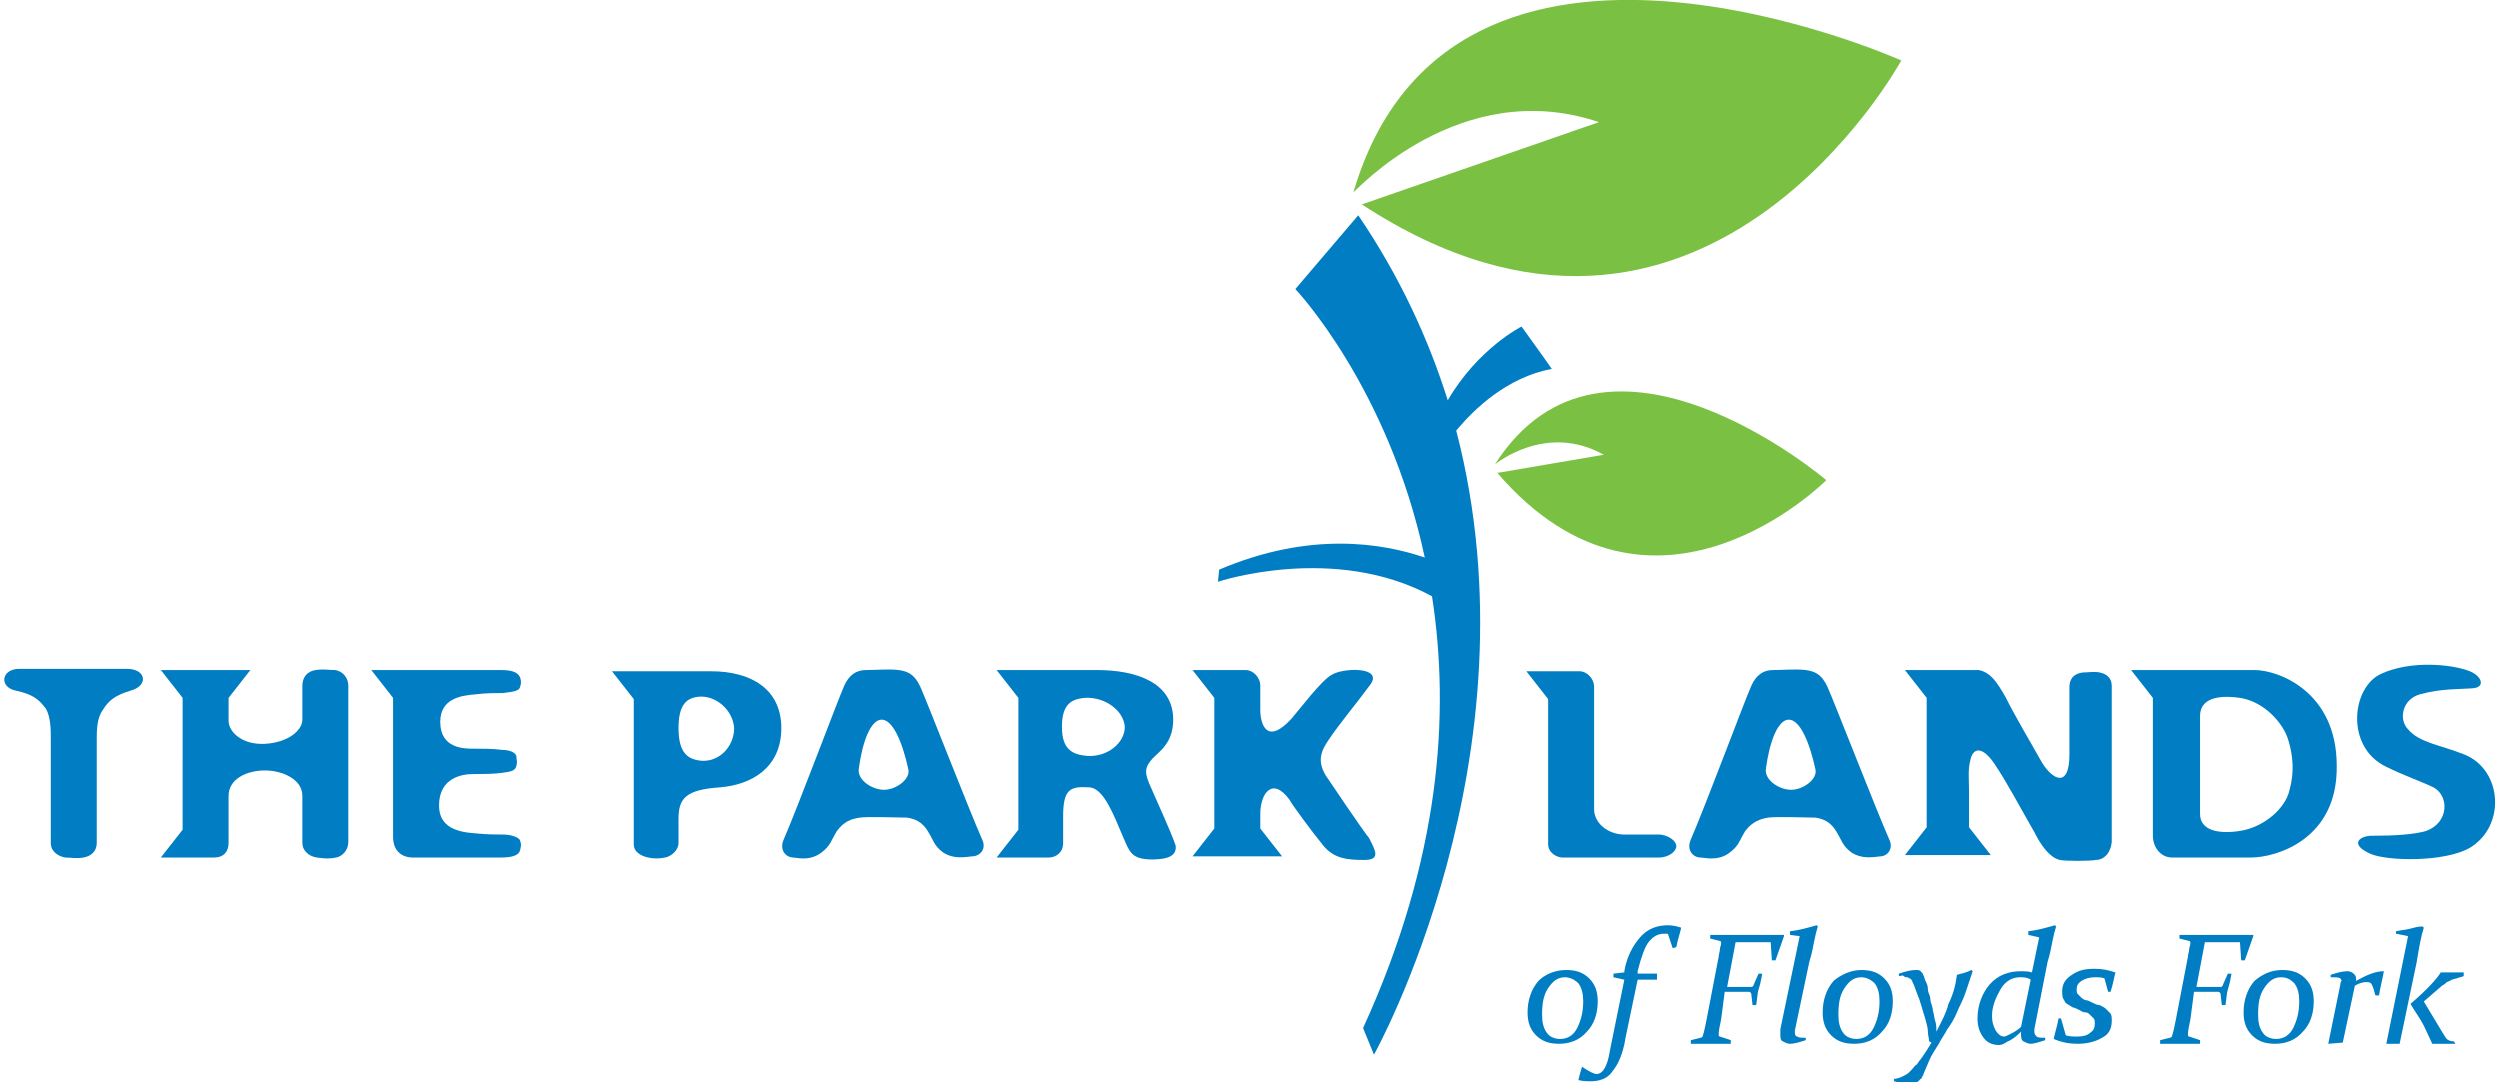 <?xml version="1.0" encoding="utf-8"?>
<!-- Generator: Adobe Illustrator 25.0.0, SVG Export Plug-In . SVG Version: 6.00 Build 0)  -->
<svg version="1.1" id="Layer_1" xmlns="http://www.w3.org/2000/svg" xmlns:xlink="http://www.w3.org/1999/xlink" x="0px" y="0px"
	 viewBox="0 0 206.7 89.5" style="enable-background:new 0 0 206.7 89.5;" xml:space="preserve">
<style type="text/css">
	.st0{fill:#7AC143;}
	.st1{fill:#007DC3;}
</style>
<g>
	<path class="st0" d="M132.2,10.1c-11.5-3.9-20.2,5.8-20.3,5.8C120-11.7,157.2,5,157.2,5s-16.5,30.3-44.6,11.9L132.2,10.1z"/>
	<path class="st0" d="M132.6,37.6c-4.8-2.7-9,0.8-9,0.8c9.1-14.3,27.4,1.3,27.4,1.3s-14.3,14.4-27.2-0.6L132.6,37.6z"/>
	<path class="st1" d="M128.3,30.5c-0.4-0.6-2.5-3.5-2.5-3.5s-3.6,1.8-6.1,6.1c-1.6-5.1-4-10.3-7.4-15.3l-5.2,6.1
		c0,0,7.7,8.1,10.7,22.2c-3.5-1.2-9.5-2.2-17,1l-0.1,1c0,0,9.6-3.2,17.7,1.2c1.5,9.7,0.7,21.7-5.7,35.7l0.9,2.2
		c0,0,13.8-24.7,6.8-51.6C121.9,33.8,124.6,31.2,128.3,30.5z"/>
</g>
<g>
	<path class="st1" d="M8.5,58.7C8,59.4,8,60.4,8,61.1v8.6c0,0.7-0.5,1.1-1.1,1.2c-0.5,0.1-1.1,0-1.5,0c-0.6-0.1-1.2-0.5-1.2-1.2V61
		c0-0.6,0-1.7-0.4-2.4c-0.6-0.8-1.1-1.2-2.5-1.5c-1.4-0.3-1.2-1.8,0.3-1.8c1,0,8.9,0,8.9,0c1.6,0,1.8,1.4,0.3,1.8
		C9.5,57.5,9,57.9,8.5,58.7z"/>
	<path class="st1" d="M27.8,70.9c-0.5,0.1-0.9,0.1-1.6,0c-0.7-0.1-1.2-0.6-1.2-1.2c0,0,0-1.9,0-3.9c0-1.4-1.7-2.1-3.1-2.1
		c-1.5,0-3,0.7-3,2.1c0,1.7,0,3.9,0,3.9c0,0.7-0.4,1.2-1.2,1.2c-0.5,0-1.2,0-1.2,0h-3.2l1.8-2.3V57.7l-1.8-2.3h7.4l-1.8,2.3
		c0,0.5,0,1.2,0,1.9c0,0.9,1.1,2,3,1.9s3.1-1.1,3.1-2c0-0.6,0-2.8,0-2.8c0-0.7,0.4-1.2,1.1-1.3c0.7-0.1,1,0,1.6,0
		c0.7,0.1,1.1,0.7,1.1,1.3v12.9C28.8,70.3,28.3,70.8,27.8,70.9z"/>
	<path class="st1" d="M43,70.3c-0.1,0.4-0.6,0.6-1.6,0.6c-1,0-4.3,0-7.3,0c-0.7,0-1.6-0.4-1.6-1.7c0,0,0-6.9,0-8.1v-3.4l-1.8-2.3
		h10.7c1,0,1.4,0.2,1.6,0.6c0.1,0.3,0.1,0.5,0,0.8c-0.1,0.4-0.8,0.4-1.4,0.5c-0.7,0-1.4,0-2.2,0.1c-1.4,0.1-3,0.4-3,2.3
		c0,2.2,2,2.2,2.7,2.2c0.8,0,1.7,0,2.4,0.1c0.6,0,1.2,0.2,1.2,0.6c0,0.3,0.1,0.3,0,0.7c-0.1,0.5-0.6,0.5-1.2,0.6
		c-0.7,0.1-1.8,0.1-2.4,0.1c-0.9,0-2.8,0.3-2.8,2.6c0,1.8,1.5,2.2,3,2.3C40.3,69,41,69,41.6,69c0.6,0,1.3,0.2,1.4,0.5
		C43.1,69.8,43.1,69.9,43,70.3z"/>
	<path class="st1" d="M59.5,65.1c-2.8,0.2-3.4,0.9-3.4,2.6c0,0.5,0,1.4,0,2s-0.6,1.1-1.1,1.2c-0.5,0.1-1,0.1-1.4,0
		c-0.5-0.1-1.2-0.4-1.2-1.1v-12l-1.8-2.3h3.1c0.7,0,4.6,0,5.1,0c3.2,0,5.8,1.4,5.8,4.7C64.6,63.5,62.1,64.9,59.5,65.1z M57.8,57.6
		c-1,0.1-1.7,0.6-1.7,2.6c0,2.1,0.8,2.6,1.9,2.7c1.5,0.1,2.7-1.2,2.7-2.7C60.6,58.7,59.2,57.5,57.8,57.6z"/>
	<path class="st1" d="M80.4,70.8c-0.8,0.1-1.6,0.2-2.4-0.3c-0.8-0.6-0.8-1-1.3-1.8c-0.5-0.8-1.1-1-1.7-1.1c-0.7,0-3.3-0.1-3.9,0
		c-0.7,0.1-1.3,0.3-1.9,1.1c-0.5,0.8-0.5,1.2-1.3,1.8c-0.8,0.6-1.6,0.5-2.3,0.4c-0.6,0-1.2-0.6-0.8-1.5c1.1-2.5,4.5-11.6,5-12.7
		c0.4-0.9,1-1.3,1.8-1.3c0.8,0,1.9-0.1,2.7,0c0.7,0.1,1.3,0.3,1.8,1.4c0.5,1.1,4,10.1,5.1,12.6C81.6,70.2,81,70.8,80.4,70.8z
		 M72.9,59.5c-0.9,0-1.6,1.8-1.9,4.1c-0.1,0.9,1.1,1.7,2.1,1.7c1,0,2.2-0.9,2-1.7C74.6,61.3,73.8,59.5,72.9,59.5z"/>
	<path class="st1" d="M96.1,71c-0.7,0.1-1.7,0.1-2.2-0.2c-0.6-0.3-0.8-1.1-1.3-2.2c-0.9-2.2-1.6-3.4-2.5-3.5
		c-1.6-0.1-2.2,0.1-2.2,2.4c0,0.5,0,1.6,0,2.2c0,0.8-0.6,1.2-1.2,1.2c-0.5,0-4.3,0-4.3,0l1.8-2.3V57.7l-1.8-2.3h3.1
		c0.7,0,4.7,0,5.2,0c3.2,0,6.3,1,6.3,4.1c0,1.9-1.1,2.6-1.7,3.2c-0.7,0.8-0.7,1.2-0.1,2.5c0.6,1.4,1.5,3.3,2,4.7
		C97.3,70.6,96.8,70.9,96.1,71z M89.7,57.7c-1.2,0.1-1.9,0.6-1.9,2.4c0,1.9,0.9,2.3,2.1,2.4c1.7,0.1,3.1-1.1,3.1-2.4
		C92.9,58.7,91.3,57.6,89.7,57.7z"/>
	<path class="st1" d="M112.8,71.1c-1.4,0-2.5-0.1-3.4-1.2c-0.9-1.1-2.6-3.4-2.8-3.8c-1.4-1.9-2.4-0.5-2.4,1.2c0,0.1,0,0.7,0,1.2
		l1.8,2.3h-7.4l1.8-2.3V57.7l-1.8-2.3h4.4c0.6,0,1.2,0.6,1.2,1.3c0,0,0,1.7,0,2c0,1.1,0.5,3,2.6,0.7c0.6-0.7,2.5-3.2,3.3-3.6
		c0.9-0.6,4.3-0.7,3.2,0.8c-1.1,1.5-2.6,3.3-3.4,4.5c-0.7,1-1,1.8-0.3,3c0.2,0.3,3.1,4.6,3.6,5.2C113.7,70.3,114.2,71.1,112.8,71.1z
		"/>
	<path class="st1" d="M137.2,70.9c0,0-7.8,0-8,0c-0.5,0-1.2-0.4-1.2-1.1v-12l-1.8-2.3c0,0,3.9,0,4.4,0c0.6,0,1.2,0.6,1.2,1.3v8.3
		c0,0.3,0,1.2,0,1.8c0,1.2,1.2,2.1,2.5,2.1c1,0,1.9,0,2.9,0c0.5,0,1.4,0.4,1.4,1C138.5,70.6,137.7,70.9,137.2,70.9z"/>
	<path class="st1" d="M155.5,70.8c-0.8,0.1-1.6,0.2-2.4-0.3c-0.8-0.6-0.8-1-1.3-1.8c-0.5-0.8-1.1-1-1.7-1.1c-0.6,0-3.3-0.1-3.9,0
		c-0.6,0.1-1.3,0.3-1.9,1.1c-0.5,0.8-0.5,1.2-1.3,1.8c-0.8,0.6-1.6,0.5-2.4,0.4c-0.6,0-1.2-0.6-0.8-1.5c1.1-2.5,4.5-11.6,5-12.7
		c0.4-0.9,1-1.3,1.8-1.3c0.8,0,1.9-0.1,2.7,0c0.7,0.1,1.3,0.3,1.8,1.4c0.5,1.1,4,10.1,5.1,12.6C156.6,70.2,156,70.8,155.5,70.8z
		 M147.9,59.5c-0.9,0-1.6,1.8-1.9,4.1c-0.1,0.9,1.1,1.7,2.1,1.7c1,0,2.2-0.9,2-1.7C149.6,61.3,148.8,59.5,147.9,59.5z"/>
	<path class="st1" d="M173.3,71.1c-0.5,0.1-2.5,0.1-3,0c-0.8-0.2-1.5-1.1-2.1-2.3c-1.1-1.9-2.2-4-3.2-5.5c-1.1-1.7-1.9-1.5-2.1-0.4
		c-0.2,0.7-0.1,1.6-0.1,2.6v2.9l1.8,2.3h-7.1l1.8-2.3V57.7l-1.8-2.3c0,0,6,0,6.1,0c1,0.2,1.5,1,2.2,2.2c0.9,1.8,2,3.6,3,5.4
		c0.9,1.5,2.3,2.2,2.3-0.6c0-0.6,0-0.7,0-1.7v-3.9c0-0.6,0.3-1.1,1.1-1.2c0.5,0,0.9-0.1,1.4,0c0.5,0.1,1,0.4,1,1.1v12.9
		C174.5,70.6,173.9,71.1,173.3,71.1z"/>
	<path class="st1" d="M186.1,70.9c-0.9,0-4.6,0-6.5,0c-1,0-1.6-0.9-1.6-1.8c0-0.7,0-8.5,0-11.4l-1.8-2.3h3.1c0,0,5.4,0,7.1,0
		c2,0,6.8,1.8,6.8,7.9C193.3,69.4,188.2,70.9,186.1,70.9z M189.2,61.2c-0.4-1.4-2-3.2-4-3.5c-2.1-0.3-3.3,0.2-3.3,1.5
		c0,1,0,6.8,0,8.1c0,1.3,1.4,1.7,3.3,1.4c2-0.3,3.8-1.9,4.1-3.4C189.7,63.9,189.6,62.5,189.2,61.2z"/>
	<path class="st1" d="M200.1,57.4c-1.5,0.4-1.8,2.1-1,2.9c0.9,1.1,2.7,1.3,4.7,2.1c3.1,1.3,3.4,5.9,0.4,7.7
		c-2.1,1.2-6.8,1.1-8.2,0.5c-1.8-0.8-0.9-1.5,0.1-1.5c1.9,0,3.5-0.1,4.5-0.4c1.9-0.7,1.9-2.9,0.6-3.6c-0.8-0.4-2.5-1-3.9-1.7
		c-3.4-1.6-2.9-6.6-0.4-7.7c2.4-1.1,5.8-0.8,7.3-0.2c1,0.4,1.3,1.3,0.3,1.4C203.5,57,201.9,56.9,200.1,57.4z"/>
</g>
<g>
	<path class="st1" d="M129.5,80.2c0.8,0,1.4,0.2,1.9,0.7c0.5,0.5,0.7,1.1,0.7,1.9c0,1-0.3,1.9-0.9,2.5c-0.6,0.7-1.4,1-2.3,1
		c-0.8,0-1.4-0.2-1.9-0.7s-0.7-1.1-0.7-1.9c0-1,0.3-1.9,0.9-2.6C127.7,80.6,128.5,80.2,129.5,80.2z M129.4,80.8
		c-0.6,0-1,0.3-1.4,0.9c-0.4,0.6-0.5,1.3-0.5,2.2c0,0.6,0.1,1.1,0.4,1.5c0.2,0.3,0.6,0.5,1.1,0.5c0.6,0,1.1-0.3,1.4-0.9
		s0.5-1.3,0.5-2.2c0-0.6-0.1-1.1-0.4-1.5C130.2,81,129.8,80.8,129.4,80.8z"/>
	<path class="st1" d="M134.3,81l-0.9-0.2l0-0.3l0.9-0.1l0-0.1c0.2-1.2,0.7-2.1,1.3-2.8c0.6-0.7,1.4-1,2.3-1c0.4,0,0.8,0.1,1.1,0.2
		c-0.1,0.5-0.3,1-0.4,1.6l-0.3,0.1l-0.4-1.2c-0.1,0-0.2,0-0.3,0c-0.5,0-0.9,0.2-1.3,0.7c-0.3,0.4-0.6,1.2-0.9,2.4l0,0.2h1.6L137,81
		h-1.6l-1,4.8c-0.2,1.3-0.6,2.2-1.1,2.8c-0.4,0.6-1.1,0.8-1.8,0.8c-0.3,0-0.6,0-1-0.1c0.1-0.4,0.2-0.8,0.3-1.1l0,0
		c0.6,0.4,1,0.6,1.2,0.6c0.5,0,0.9-0.6,1.1-1.9L134.3,81z"/>
	<path class="st1" d="M142.3,84.3c-0.1,0.5-0.2,0.9-0.2,1.2c0,0.1,0,0.2,0.1,0.2l0.9,0.3l0,0.3c-0.6,0-1.2,0-1.7,0c-0.5,0-1,0-1.6,0
		l0-0.3l0.8-0.2c0.1,0,0.2-0.1,0.2-0.2c0.1-0.3,0.2-0.8,0.3-1.3l1-5.2c0-0.2,0.1-0.4,0.1-0.6c0-0.2,0.1-0.3,0.1-0.5
		c0-0.1,0-0.2-0.1-0.2l-0.8-0.2l0-0.3c0.6,0,1.1,0,1.6,0h1.4c1,0,2,0,3.1,0l0,0.1l-0.7,2l-0.3,0l-0.1-1.5h-2.9l-0.7,3.7h0.5
		c0.4,0,0.9,0,1.5,0c0.1,0,0.2-0.1,0.2-0.2l0.4-0.9l0.3,0c-0.1,0.6-0.2,1-0.3,1.3c-0.1,0.3-0.1,0.7-0.2,1.3l-0.3,0l-0.1-0.9
		c0-0.1-0.1-0.2-0.2-0.2c-0.6,0-1.1,0-1.5,0h-0.5L142.3,84.3z"/>
	<path class="st1" d="M148,77.3V77c0.8-0.1,1.5-0.3,2.2-0.5l0.1,0.1c-0.1,0.3-0.2,0.7-0.3,1.2c-0.1,0.5-0.2,1.1-0.4,1.7l-1.2,5.7
		c0,0.1,0,0.2,0,0.2c0,0.2,0.1,0.3,0.2,0.3c0.1,0.1,0.4,0.1,0.7,0.1l0,0.2c-0.6,0.2-1,0.3-1.3,0.3c-0.2,0-0.4-0.1-0.6-0.2
		s-0.2-0.3-0.2-0.6c0-0.1,0-0.1,0-0.2s0-0.2,0-0.2l1.6-7.7L148,77.3z"/>
	<path class="st1" d="M153.9,80.2c0.8,0,1.4,0.2,1.9,0.7c0.5,0.5,0.7,1.1,0.7,1.9c0,1-0.3,1.9-0.9,2.5c-0.6,0.7-1.4,1-2.3,1
		c-0.8,0-1.4-0.2-1.9-0.7c-0.5-0.5-0.7-1.1-0.7-1.9c0-1,0.3-1.9,0.9-2.6C152.2,80.6,153,80.2,153.9,80.2z M153.9,80.8
		c-0.6,0-1,0.3-1.4,0.9c-0.4,0.6-0.5,1.3-0.5,2.2c0,0.6,0.1,1.1,0.4,1.5c0.2,0.3,0.6,0.5,1.1,0.5c0.6,0,1.1-0.3,1.4-0.9
		s0.5-1.3,0.5-2.2c0-0.6-0.1-1.1-0.4-1.5C154.7,81,154.3,80.8,153.9,80.8z"/>
	<path class="st1" d="M161.8,80.6c0.4-0.1,0.8-0.2,1.2-0.4l0.1,0.1c-0.2,0.6-0.4,1.2-0.6,1.8s-0.5,1.1-0.7,1.6
		c-0.2,0.5-0.5,1-0.8,1.4c-0.2,0.4-0.5,0.8-0.7,1.2c-0.3,0.5-0.6,0.9-0.8,1.4c-0.2,0.5-0.4,0.9-0.5,1.2c-0.1,0.1-0.1,0.3-0.2,0.3
		c-0.1,0.1-0.1,0.1-0.2,0.2s-0.2,0.1-0.3,0.1c-0.1,0-0.3,0-0.5,0c-0.5,0-0.9,0-1.2-0.1l0-0.2c0.2,0,0.5-0.1,0.7-0.2s0.4-0.2,0.5-0.3
		c0.1-0.1,0.2-0.2,0.3-0.3c0.1-0.1,0.2-0.3,0.4-0.4c0.1-0.2,0.3-0.4,0.5-0.7c0.2-0.3,0.4-0.6,0.7-1.1l-0.2-0.1
		c0-0.2-0.1-0.5-0.1-0.8s-0.1-0.6-0.2-1c-0.1-0.3-0.2-0.7-0.3-1c-0.1-0.3-0.2-0.7-0.3-0.9c-0.1-0.3-0.2-0.5-0.3-0.8
		s-0.2-0.4-0.2-0.5c-0.1-0.1-0.1-0.2-0.2-0.2s-0.1-0.1-0.2-0.1c-0.1,0-0.2,0-0.3-0.1s-0.2,0-0.4,0l0-0.2c0.6-0.2,1-0.3,1.4-0.3
		c0.2,0,0.3,0,0.4,0.1s0.2,0.2,0.2,0.3c0.1,0.1,0.1,0.3,0.2,0.5s0.2,0.4,0.2,0.7s0.2,0.5,0.2,0.8s0.2,0.6,0.2,0.9
		c0.1,0.3,0.1,0.6,0.2,0.9s0.1,0.6,0.1,0.9c0.4-0.8,0.8-1.5,1-2.3C161.5,82.2,161.7,81.4,161.8,80.6z"/>
	<path class="st1" d="M167.7,77.3V77c0.8-0.1,1.5-0.3,2.2-0.5l0.1,0.1c-0.1,0.3-0.2,0.7-0.3,1.2c-0.1,0.5-0.2,1.1-0.4,1.7l-1.1,5.6
		c0,0.1,0,0.2,0,0.2c0,0.2,0.1,0.3,0.2,0.4c0.1,0.1,0.4,0.1,0.7,0.1l0,0.2c-0.6,0.2-1,0.3-1.2,0.3c-0.2,0-0.4-0.1-0.6-0.2
		s-0.2-0.4-0.2-0.6c0,0,0-0.1,0-0.2c-0.4,0.4-0.8,0.7-1.1,0.8c-0.3,0.2-0.5,0.3-0.7,0.3c-0.6,0-1-0.2-1.3-0.6s-0.5-0.9-0.5-1.6
		c0-1.1,0.4-2.1,1-2.8c0.7-0.8,1.6-1.1,2.6-1.1c0.3,0,0.6,0,0.9,0.1l0.6-2.9L167.7,77.3z M167.9,81c-0.3-0.2-0.6-0.2-0.9-0.2
		c-0.6,0-1.2,0.3-1.6,1c-0.4,0.7-0.7,1.4-0.7,2.2c0,0.5,0.1,0.8,0.3,1.2c0.2,0.3,0.4,0.5,0.7,0.5c0.1,0,0.3-0.1,0.5-0.2
		c0.2-0.1,0.6-0.3,0.9-0.6L167.9,81z"/>
	<path class="st1" d="M174,80.9c-0.2-0.1-0.5-0.1-0.8-0.1c-0.4,0-0.8,0.1-1.1,0.3s-0.4,0.4-0.4,0.7c0,0.2,0,0.3,0.1,0.4
		c0.1,0.1,0.2,0.2,0.3,0.3c0.1,0.1,0.3,0.2,0.4,0.2s0.3,0.1,0.5,0.2c0.2,0.1,0.4,0.2,0.6,0.2c0.2,0.1,0.4,0.2,0.5,0.3
		c0.1,0.1,0.3,0.3,0.4,0.4c0.1,0.2,0.1,0.3,0.1,0.6c0,0.6-0.2,1.1-0.8,1.4c-0.5,0.3-1.2,0.5-2,0.5c-0.7,0-1.3-0.1-2-0.4
		c0.1-0.5,0.3-1.1,0.4-1.7l0.2,0l0.4,1.4c0.3,0.1,0.6,0.1,1,0.1c0.4,0,0.8-0.1,1-0.3c0.3-0.2,0.4-0.4,0.4-0.8c0-0.1,0-0.3-0.1-0.4
		c-0.1-0.1-0.2-0.2-0.3-0.3c-0.1-0.1-0.2-0.2-0.4-0.2s-0.3-0.1-0.5-0.2c-0.2-0.1-0.4-0.2-0.5-0.2c-0.2-0.1-0.3-0.2-0.5-0.3
		s-0.2-0.3-0.3-0.4c-0.1-0.2-0.1-0.4-0.1-0.6c0-0.6,0.2-1,0.8-1.4s1.1-0.5,1.9-0.5c0.6,0,1.1,0.1,1.7,0.3c-0.1,0.4-0.2,1-0.4,1.6
		l-0.2,0L174,80.9z"/>
	<path class="st1" d="M181.1,84.3c-0.1,0.5-0.2,0.9-0.2,1.2c0,0.1,0,0.2,0.1,0.2l0.9,0.3l0,0.3c-0.6,0-1.2,0-1.7,0c-0.5,0-1,0-1.6,0
		l0-0.3l0.8-0.2c0.1,0,0.2-0.1,0.2-0.2c0.1-0.3,0.2-0.8,0.3-1.3l1-5.2c0-0.2,0.1-0.4,0.1-0.6c0-0.2,0.1-0.3,0.1-0.5
		c0-0.1,0-0.2-0.1-0.2l-0.8-0.2l0-0.3c0.6,0,1.1,0,1.6,0h1.4c1,0,2,0,3.1,0l0,0.1l-0.7,2l-0.3,0l-0.1-1.5h-2.9l-0.7,3.7h0.5
		c0.4,0,0.9,0,1.5,0c0.1,0,0.2-0.1,0.2-0.2l0.4-0.9l0.3,0c-0.1,0.6-0.2,1-0.3,1.3c-0.1,0.3-0.1,0.7-0.2,1.3l-0.3,0l-0.1-0.9
		c0-0.1-0.1-0.2-0.2-0.2c-0.6,0-1.1,0-1.5,0h-0.5L181.1,84.3z"/>
	<path class="st1" d="M188.7,80.2c0.8,0,1.4,0.2,1.9,0.7c0.5,0.5,0.7,1.1,0.7,1.9c0,1-0.3,1.9-0.9,2.5c-0.6,0.7-1.4,1-2.3,1
		c-0.8,0-1.4-0.2-1.9-0.7c-0.5-0.5-0.7-1.1-0.7-1.9c0-1,0.3-1.9,0.9-2.6C187,80.6,187.7,80.2,188.7,80.2z M188.6,80.8
		c-0.6,0-1,0.3-1.4,0.9c-0.4,0.6-0.5,1.3-0.5,2.2c0,0.6,0.1,1.1,0.4,1.5c0.2,0.3,0.6,0.5,1.1,0.5c0.6,0,1.1-0.3,1.4-0.9
		s0.5-1.3,0.5-2.2c0-0.6-0.1-1.1-0.4-1.5C189.4,81,189.1,80.8,188.6,80.8z"/>
	<path class="st1" d="M192.5,86.3l1-4.9c0-0.2,0.1-0.3,0.1-0.3c0-0.1-0.1-0.2-0.1-0.2c-0.1-0.1-0.4-0.1-0.8-0.1l0-0.2
		c0.6-0.2,1-0.3,1.4-0.3c0.2,0,0.4,0.1,0.5,0.2c0.1,0.1,0.2,0.2,0.2,0.4c0,0,0,0.1,0,0.2c0.9-0.5,1.6-0.8,2.3-0.8l0,0
		c-0.1,0.6-0.3,1.3-0.4,2l-0.3,0c-0.1-0.4-0.2-0.7-0.3-0.9c-0.1-0.2-0.3-0.2-0.5-0.2s-0.6,0.1-0.9,0.3l-1,4.7L192.5,86.3z"/>
	<path class="st1" d="M197.3,86.3l1.8-8.9l-1-0.2V77c0.4-0.1,0.7-0.1,1.1-0.2s0.7-0.2,1.1-0.2l0.1,0.1c-0.1,0.3-0.2,0.7-0.3,1.2
		c-0.1,0.5-0.2,1.1-0.3,1.7l-1.4,6.7L197.3,86.3z M203,86.3c-0.6,0-1,0-1.2,0c-0.1,0-0.2,0-0.3,0s-0.2,0-0.4,0
		c-0.2-0.4-0.4-0.9-0.7-1.5s-0.7-1.1-1.1-1.8c1.4-1.2,2.2-2.1,2.5-2.6c0.2,0,0.3,0,0.4,0c0.3,0,0.8,0,1.5,0l0,0.3
		c-0.2,0.1-0.4,0.1-0.6,0.2c-0.1,0-0.3,0.1-0.4,0.1c-0.1,0.1-0.2,0.1-0.4,0.2c-0.1,0.1-0.2,0.2-0.4,0.3l-1.5,1.3l1.5,2.5
		c0.2,0.3,0.3,0.5,0.4,0.6c0.1,0.1,0.3,0.2,0.6,0.2L203,86.3z"/>
</g>
</svg>
